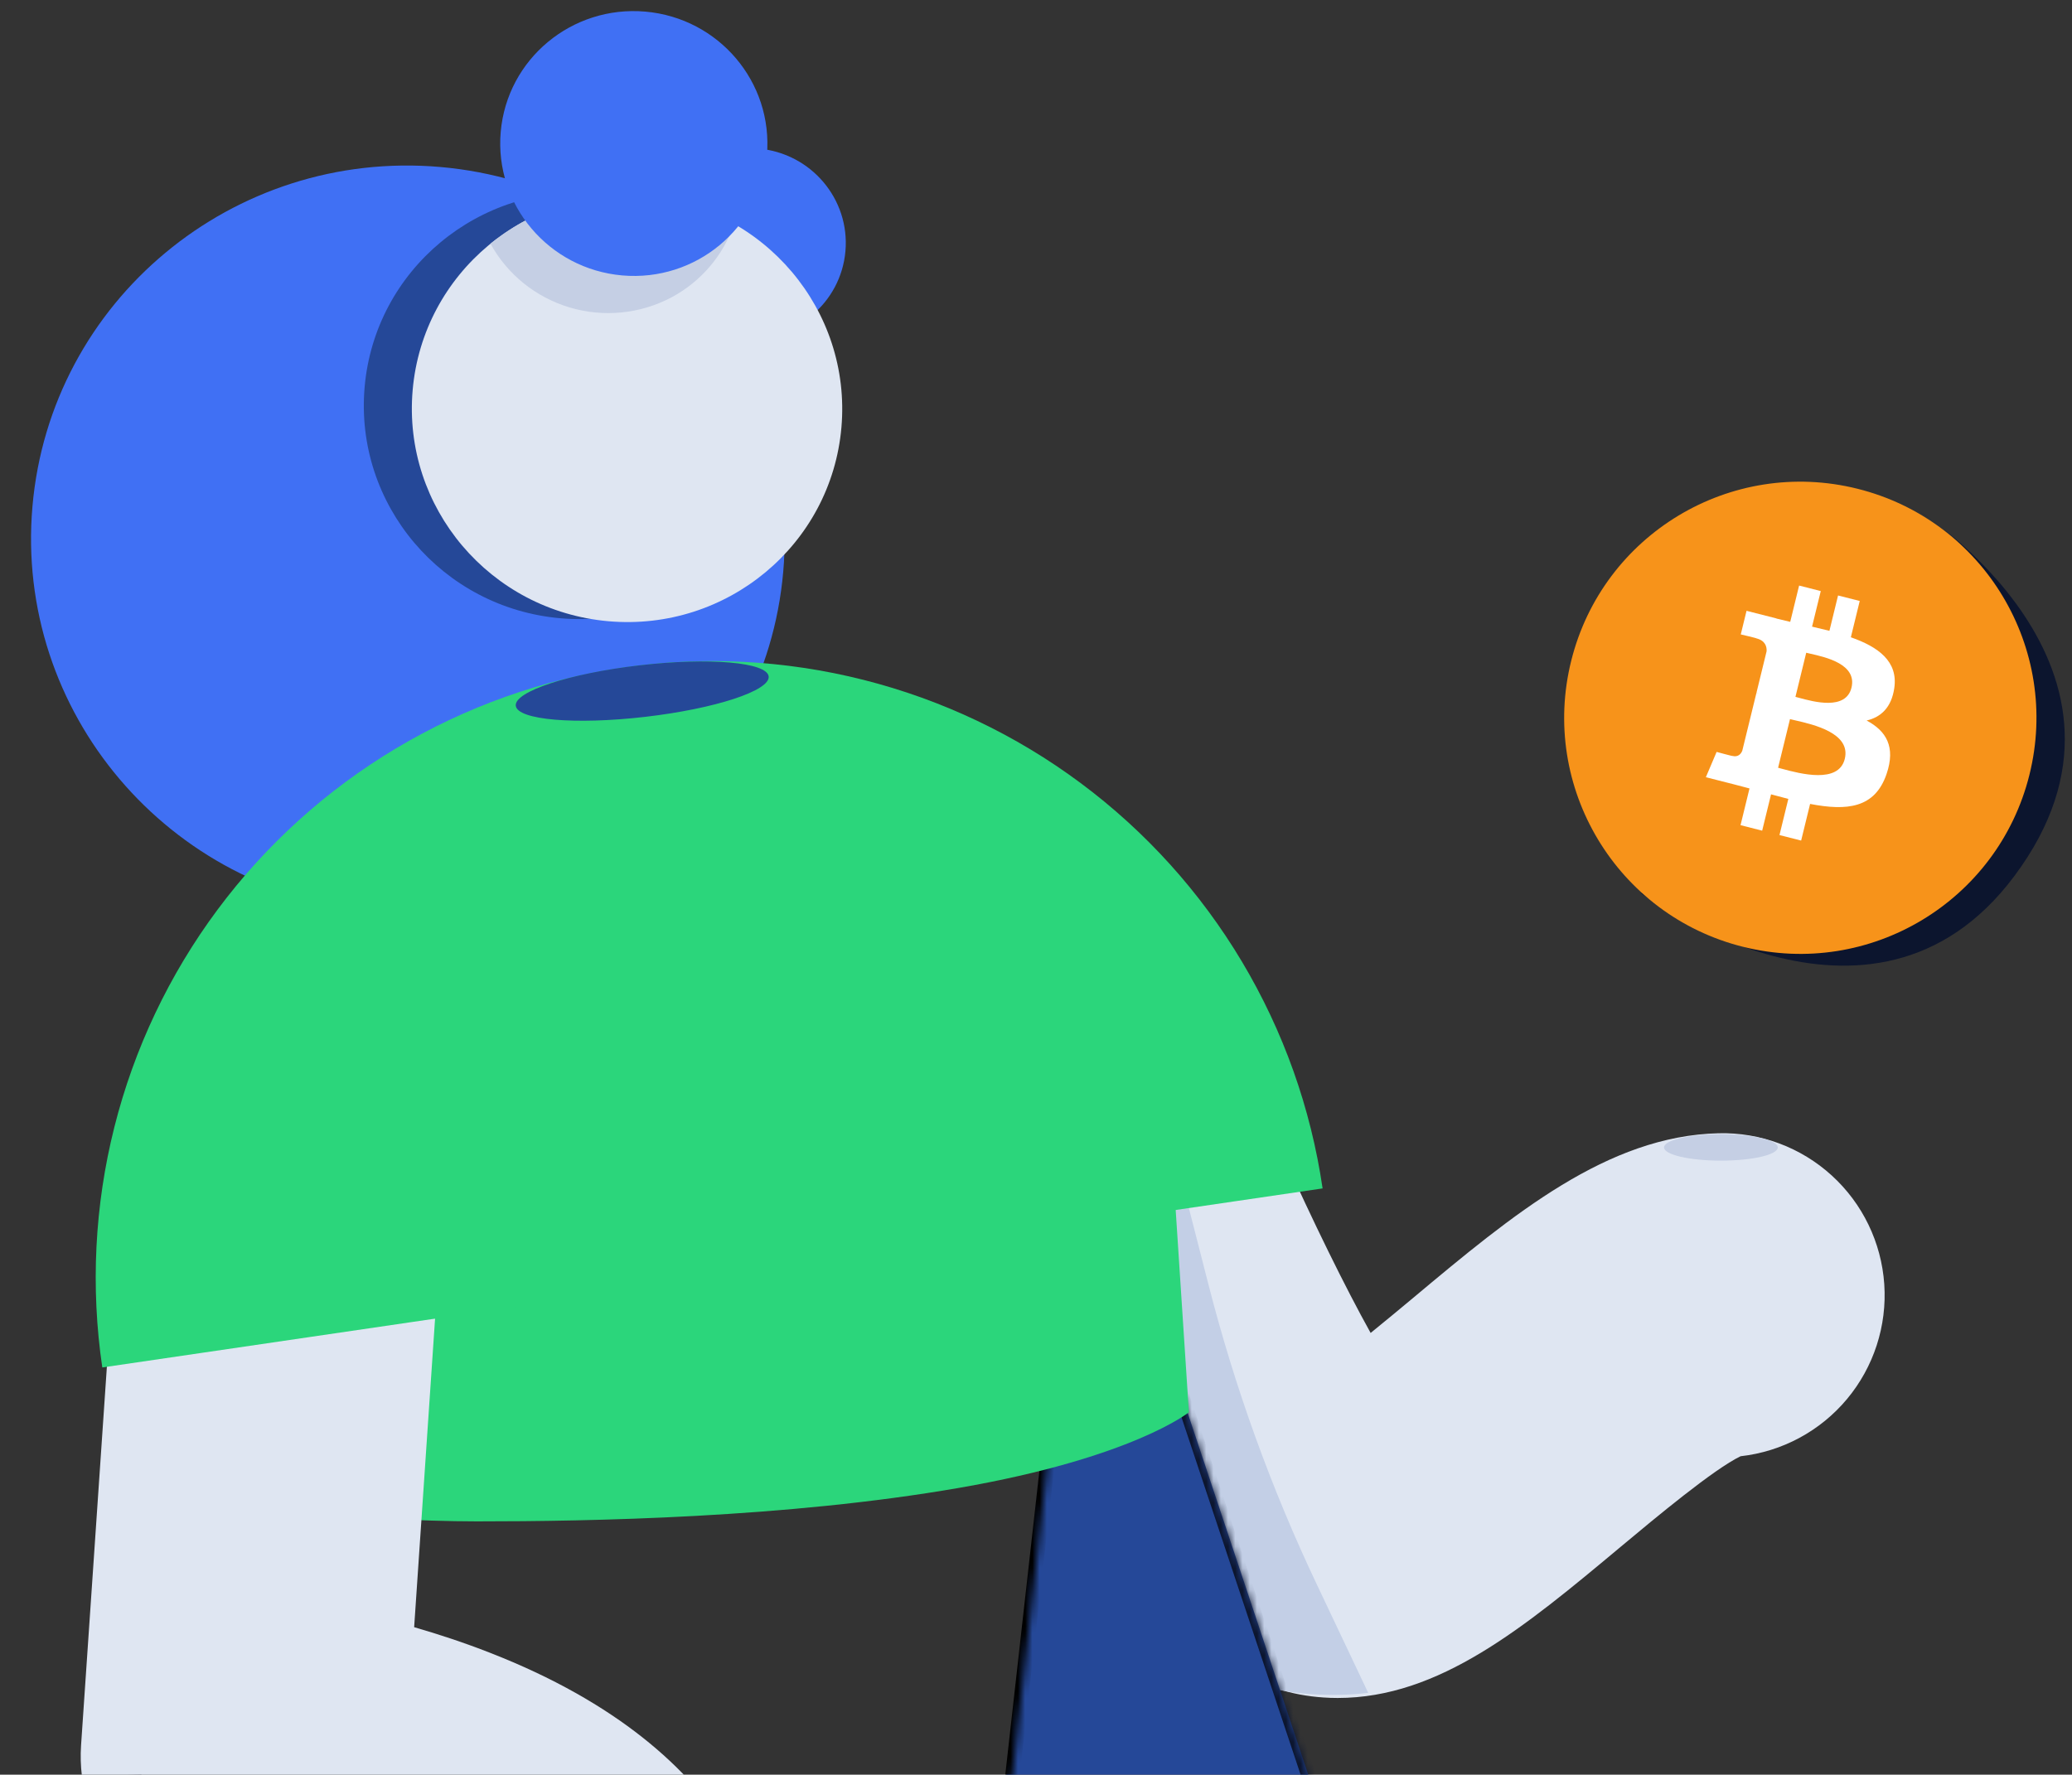<svg width="286" height="245" viewBox="0 0 286 245" fill="none" xmlns="http://www.w3.org/2000/svg">
<rect x="0" y="0" width="286" height="245" fill="#333333" stroke="none"/>
<path d="M184.639 234.412C198.663 234.412 210.362 224.693 223.715 213.532C228.591 209.461 236.576 202.806 240.256 201.039C245.985 200.399 251.246 197.571 254.941 193.146C258.635 188.721 260.479 183.04 260.087 177.288C259.694 171.536 257.096 166.158 252.835 162.276C248.573 158.393 242.977 156.306 237.214 156.45C221.881 156.808 208.852 167.633 195.062 179.175C193.317 180.629 191.248 182.351 189.191 184.018C182.1 171.268 171.822 148.621 163.468 126.69C161.347 121.149 157.112 116.678 151.695 114.259C146.277 111.841 140.121 111.674 134.58 113.795C129.04 115.916 124.568 120.151 122.15 125.568C119.732 130.986 119.565 137.142 121.685 142.682C121.999 143.499 129.38 162.735 138.461 182.407C153.906 215.959 164.978 233.17 182.682 234.345C183.297 234.389 183.968 234.412 184.639 234.412Z" fill="#DFE6F2"/>
<path d="M163.535 164.569L166.812 177.363C170.458 191.604 175.465 205.462 181.765 218.743L188.855 233.707C183.441 234.339 177.954 233.906 172.706 232.432C159.341 228.909 148.102 161.248 148.102 161.248L163.535 164.569Z" fill="#C3CFE6"/>
<mask id="path-3-inside-1_2_1094" fill="white">
<path d="M126.371 359.044C129.872 368.997 133.082 378.381 135.654 386.746C137.164 391.51 102.246 546.733 102.246 546.733H182.376L189.526 515.986L218.09 386.399C220.808 374.033 219.848 361.141 215.327 349.314L149.242 150.947"/>
</mask>
<path d="M126.371 359.044C129.872 368.997 133.082 378.381 135.654 386.746C137.164 391.51 102.246 546.733 102.246 546.733H182.376L189.526 515.986L218.09 386.399C220.808 374.033 219.848 361.141 215.327 349.314L149.242 150.947" fill="#254898"/>
<path d="M135.654 386.746L134.701 387.048L134.698 387.04L135.654 386.746ZM102.246 546.733V547.733H100.996L101.27 546.513L102.246 546.733ZM182.376 546.733L183.35 546.959L183.17 547.733H182.376V546.733ZM189.526 515.986L190.503 516.201L190.5 516.212L189.526 515.986ZM218.09 386.399L219.066 386.614L219.066 386.615L218.09 386.399ZM215.327 349.314L214.393 349.671L214.385 349.651L214.378 349.63L215.327 349.314ZM127.315 358.712C130.816 368.668 134.031 378.067 136.61 386.452L134.698 387.04C132.132 378.694 128.928 369.326 125.428 359.376L127.315 358.712ZM136.607 386.444C136.672 386.648 136.69 386.867 136.697 387.037C136.705 387.225 136.701 387.441 136.69 387.674C136.666 388.143 136.608 388.741 136.52 389.451C136.344 390.873 136.043 392.803 135.637 395.158C134.825 399.872 133.582 406.337 132.051 413.951C128.988 429.181 124.764 449.036 120.493 468.738C116.222 488.441 111.904 507.994 108.654 522.622C107.029 529.935 105.671 536.018 104.719 540.272C104.243 542.399 103.868 544.069 103.613 545.207C103.485 545.776 103.387 546.213 103.321 546.506C103.288 546.653 103.263 546.765 103.246 546.839C103.238 546.877 103.232 546.905 103.228 546.924C103.225 546.933 103.224 546.94 103.223 546.945C103.222 546.947 103.222 546.949 103.222 546.95C103.221 546.952 103.221 546.952 102.246 546.733C101.27 546.513 101.27 546.513 101.27 546.511C101.271 546.51 101.271 546.508 101.272 546.506C101.273 546.501 101.274 546.494 101.276 546.485C101.281 546.466 101.287 546.438 101.295 546.401C101.312 546.326 101.337 546.215 101.37 546.068C101.436 545.774 101.534 545.338 101.662 544.769C101.917 543.631 102.291 541.962 102.767 539.835C103.719 535.582 105.077 529.501 106.702 522.188C109.952 507.562 114.269 488.012 118.539 468.314C122.809 448.615 127.031 428.771 130.09 413.557C131.621 405.948 132.859 399.505 133.666 394.818C134.071 392.474 134.365 390.58 134.535 389.205C134.62 388.516 134.672 387.973 134.692 387.574C134.702 387.374 134.704 387.225 134.699 387.12C134.694 386.997 134.683 386.993 134.701 387.048L136.607 386.444ZM102.246 545.733H182.376V547.733H102.246V545.733ZM181.402 546.506L188.552 515.759L190.5 516.212L183.35 546.959L181.402 546.506ZM188.55 515.771L217.113 386.184L219.066 386.615L190.503 516.201L188.55 515.771ZM217.113 386.185C219.789 374.009 218.844 361.316 214.393 349.671L216.261 348.957C220.852 360.967 221.827 374.057 219.066 386.614L217.113 386.185ZM214.378 349.63L148.294 151.263L150.191 150.631L216.276 348.998L214.378 349.63Z" fill="#0C152E" mask="url(#path-3-inside-1_2_1094)"/>
<path d="M69.144 48.381C69.992 43.034 72.403 38.058 76.073 34.078C79.742 30.098 84.507 27.292 89.767 26.013C91.316 27.345 92.582 28.976 93.488 30.807C94.394 32.639 94.922 34.634 95.04 36.674C95.158 38.714 94.865 40.757 94.177 42.681C93.488 44.605 92.42 46.371 91.035 47.873C89.65 49.376 87.976 50.584 86.114 51.425C84.252 52.267 82.24 52.725 80.197 52.773C78.154 52.82 76.123 52.456 74.224 51.701C72.325 50.947 70.597 49.817 69.144 48.381Z" fill="#254898"/>
<mask id="path-6-inside-2_2_1094" fill="white">
<path d="M27.319 207.48C4.369 267.392 22.127 389.206 22.127 389.206L9.628 546.733H97.042L124.269 383.089L144.912 199.155"/>
</mask>
<path d="M22.127 389.206L23.117 389.062L23.133 389.173L23.124 389.286L22.127 389.206ZM124.269 383.089L125.263 383.2L125.26 383.227L125.255 383.253L124.269 383.089ZM97.042 546.733L98.029 546.897L97.89 547.733H97.042V546.733ZM9.628 546.733V547.733H8.545L8.631 546.653L9.628 546.733ZM28.252 207.838C16.859 237.582 15.545 282.826 17.116 320.769C17.901 339.713 19.401 356.791 20.706 369.132C21.358 375.302 21.961 380.287 22.401 383.728C22.621 385.449 22.8 386.784 22.924 387.688C22.986 388.14 23.035 388.484 23.067 388.715C23.084 388.83 23.096 388.918 23.104 388.976C23.109 389.005 23.112 389.026 23.114 389.041C23.115 389.048 23.116 389.054 23.116 389.057C23.116 389.059 23.117 389.06 23.117 389.061C23.117 389.062 23.117 389.062 22.127 389.206C21.138 389.351 21.138 389.35 21.138 389.349C21.137 389.348 21.137 389.347 21.137 389.345C21.136 389.341 21.136 389.335 21.134 389.327C21.132 389.312 21.129 389.29 21.125 389.26C21.116 389.201 21.104 389.112 21.087 388.995C21.054 388.762 21.005 388.415 20.943 387.96C20.818 387.05 20.638 385.709 20.417 383.982C19.976 380.528 19.371 375.528 18.717 369.342C17.409 356.97 15.904 339.849 15.118 320.851C13.547 282.909 14.829 237.29 26.385 207.123L28.252 207.838ZM123.275 382.977L143.918 199.043L145.906 199.267L125.263 383.2L123.275 382.977ZM96.056 546.568L123.282 382.925L125.255 383.253L98.029 546.897L96.056 546.568ZM23.124 389.286L10.624 546.812L8.631 546.653L21.131 389.127L23.124 389.286ZM9.628 545.733H97.042V547.733H9.628V545.733Z" fill="black" mask="url(#path-6-inside-2_2_1094)"/>
<path d="M23.156 207.48C23.156 207.48 50.213 210.031 65.823 210.031C81.432 210.031 108.489 209.562 132.424 205.399C156.359 201.236 164.106 194.967 164.106 194.967L161.075 148.599L23.156 164.814V207.48Z" fill="#2BD67B"/>
<path d="M230.236 112.707C222.356 106.919 220.66 95.838 226.449 87.958C232.237 80.078 243.318 78.383 251.198 84.171C259.078 89.96 260.773 101.04 254.985 108.92C249.197 116.8 238.116 118.496 230.236 112.707Z" fill="#101C3D"/>
<path d="M227.336 123.74C230.737 126.55 234.668 128.632 238.89 129.858C243.112 131.084 247.537 131.429 251.895 130.871C256.253 130.314 260.454 128.866 264.241 126.616C268.027 124.366 271.322 121.36 273.923 117.782C276.524 114.204 278.377 110.129 279.37 105.804C280.363 101.479 280.474 96.995 279.698 92.625C278.922 88.255 277.274 84.091 274.854 80.385C272.434 76.679 269.294 73.51 265.624 71.07C265.317 70.843 265.01 70.615 264.683 70.408C264.683 70.408 299.453 92.278 278.038 120.949C258.278 147.405 226.334 123.182 226.334 123.182C226.763 123.368 227.009 123.595 227.336 123.74Z" fill="#0C152E"/>
<path d="M280.12 106.979C275.766 124.441 258.078 135.069 240.611 130.714C223.152 126.36 212.523 108.673 216.879 91.211C221.232 73.747 238.92 63.119 256.381 67.472C273.847 71.826 284.474 89.515 280.12 106.979Z" fill="#F7931A"/>
<path fill-rule="evenodd" clip-rule="evenodd" d="M261.47 94.992C262.013 91.293 259.251 89.304 255.475 87.978L256.7 82.967L253.709 82.207L252.517 87.086C251.73 86.886 250.923 86.697 250.12 86.51L251.322 81.599L248.333 80.839L247.107 85.849C246.456 85.697 245.817 85.548 245.197 85.391L245.2 85.375L241.076 84.325L240.28 87.582C240.28 87.582 242.499 88.101 242.453 88.133C243.664 88.442 243.883 89.259 243.846 89.907L242.451 95.616C242.534 95.638 242.642 95.669 242.762 95.717L242.66 95.692C242.591 95.674 242.519 95.656 242.446 95.638L240.49 103.634C240.342 104.01 239.966 104.573 239.119 104.359C239.149 104.403 236.946 103.805 236.946 103.805L235.461 107.297L239.353 108.286C239.787 108.398 240.217 108.512 240.642 108.625L240.642 108.625L240.642 108.625C240.925 108.7 241.206 108.775 241.485 108.848L240.247 113.916L243.234 114.676L244.46 109.662C245.276 109.888 246.068 110.096 246.844 110.292L245.622 115.283L248.613 116.044L249.85 110.985C254.95 111.969 258.785 111.572 260.399 106.868C261.7 103.08 260.334 100.895 257.651 99.47C259.605 99.011 261.077 97.7 261.47 94.992ZM254.637 104.765C253.789 108.24 248.455 106.803 246.015 106.146C245.796 106.086 245.599 106.034 245.432 105.991L247.074 99.277C247.278 99.329 247.527 99.386 247.809 99.45C250.333 100.028 255.506 101.211 254.637 104.765ZM248.317 96.334C250.351 96.888 254.789 98.096 255.562 94.937C256.351 91.707 252.038 90.733 249.932 90.257C249.695 90.204 249.486 90.156 249.315 90.113L247.826 96.203C247.967 96.239 248.132 96.284 248.317 96.334Z" fill="white"/>
<path d="M85.126 299.222C90.996 299.223 96.632 296.915 100.817 292.798C105.001 288.68 107.399 283.082 107.493 277.212C107.683 264.787 102.751 241.883 67.634 228.171C64.067 226.773 60.522 225.61 57.166 224.637L61.416 161.952C61.818 156.033 59.852 150.197 55.951 145.728C52.05 141.258 46.533 138.521 40.614 138.12C34.695 137.718 28.859 139.683 24.39 143.585C19.92 147.486 17.183 153.002 16.782 158.921L11.19 240.932C10.801 246.668 12.636 252.333 16.314 256.752C19.991 261.171 25.229 264.004 30.94 264.664C36.767 265.484 42.508 266.824 48.096 268.668C57.983 272.023 61.908 275.501 62.725 276.72C62.689 282.616 64.982 288.288 69.106 292.501C73.229 296.715 78.85 299.131 84.745 299.222H85.126Z" fill="#DFE6F2"/>
<path d="M102.432 46.543C95.18 45.91 89.811 39.57 90.438 32.382C91.065 25.194 97.452 19.88 104.703 20.513C111.954 21.146 117.324 27.486 116.697 34.673C116.069 41.861 109.683 47.175 102.432 46.543Z" fill="#4070F4"/>
<path d="M51.814 125.777C23.198 123.28 2.006 98.26 4.481 69.894C6.957 41.528 32.161 20.556 60.777 23.053C89.393 25.55 110.585 50.57 108.11 78.936C105.635 107.303 80.43 128.274 51.814 125.777Z" fill="#4070F4"/>
<path d="M77.362 85.353C61.019 83.927 48.917 69.638 50.33 53.438C51.744 37.238 66.138 25.261 82.481 26.687C98.824 28.113 110.926 42.401 109.513 58.602C108.099 74.802 93.705 86.779 77.362 85.353Z" fill="#254898"/>
<path d="M83.992 85.764C67.649 84.338 55.546 70.049 56.96 53.849C58.373 37.649 72.767 25.672 89.11 27.098C105.453 28.524 117.556 42.813 116.142 59.013C114.729 75.213 100.334 87.19 83.992 85.764Z" fill="#DFE6F2"/>
<path d="M92.703 41.044C96.766 38.866 99.849 35.246 101.332 30.907C100.641 30.513 99.947 30.151 99.218 29.803C94.132 27.421 88.47 26.518 82.891 27.198C77.312 27.878 72.044 30.113 67.7 33.643C70.04 37.901 73.983 41.07 78.669 42.457C83.354 43.843 88.4 43.335 92.703 41.044Z" fill="#C5CFE4"/>
<path d="M85.896 38.024C75.75 37.139 68.236 28.268 69.114 18.211C69.991 8.153 78.928 0.718 89.074 1.603C99.22 2.488 106.733 11.359 105.856 21.417C104.978 31.474 96.042 38.91 85.896 38.024Z" fill="#4070F4"/>
<path d="M85.976 92.165C74.912 93.787 64.276 97.573 54.676 103.307C45.076 109.041 36.7 116.611 30.027 125.584C23.354 134.556 18.514 144.756 15.785 155.6C13.055 166.444 12.49 177.719 14.12 188.782L182.559 164.066C180.941 153.002 177.159 142.365 171.429 132.763C165.698 123.161 158.133 114.783 149.164 108.106C140.194 101.428 129.997 96.584 119.155 93.849C108.313 91.114 97.039 90.542 85.976 92.165Z" fill="#2BD67B"/>
<path d="M71.194 97.434C70.966 95.471 78.595 92.972 88.234 91.853C97.872 90.735 105.871 91.419 106.099 93.383C106.327 95.346 98.698 97.845 89.059 98.963C79.42 100.082 71.421 99.397 71.194 97.434Z" fill="#254898"/>
<path d="M237.538 160.23C233.202 160.23 229.687 159.414 229.687 158.407C229.687 157.4 233.202 156.584 237.538 156.584C241.874 156.584 245.389 157.4 245.389 158.407C245.389 159.414 241.874 160.23 237.538 160.23Z" fill="#C5CFE4"/>
</svg>
